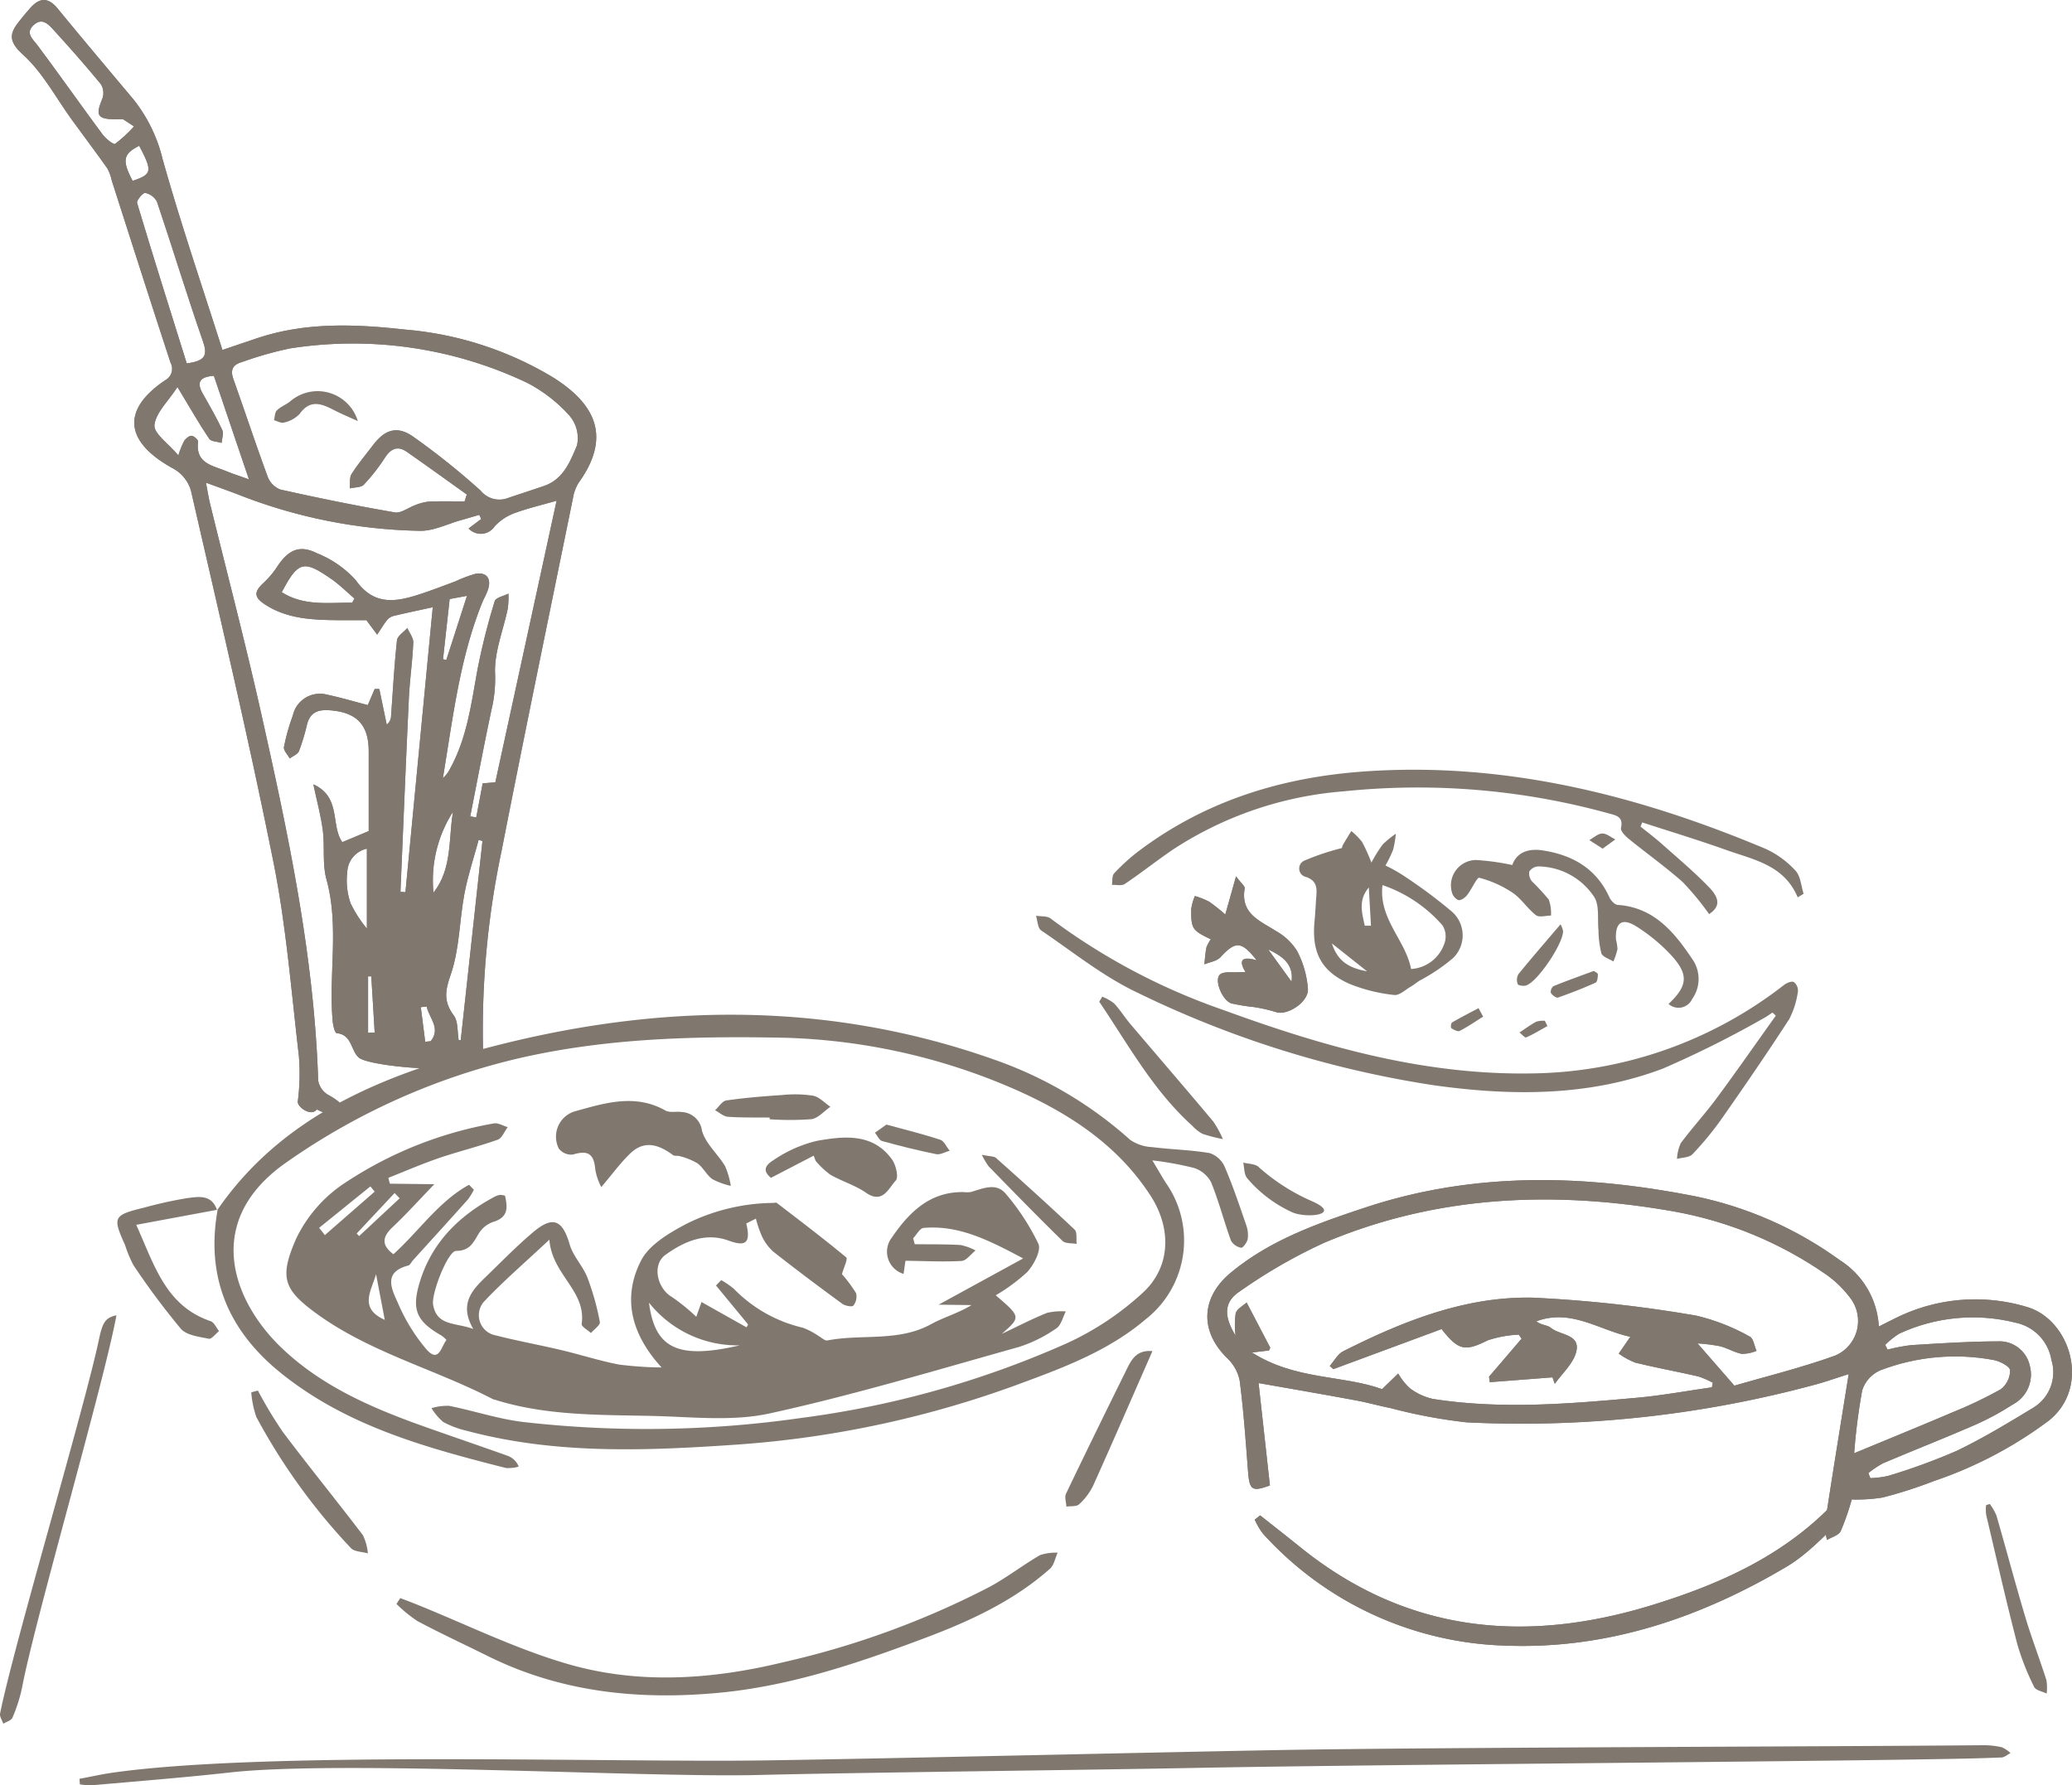 <svg xmlns="http://www.w3.org/2000/svg" xmlns:xlink="http://www.w3.org/1999/xlink" width="205.397" height="177.005" viewBox="0 0 205.397 177.005">
  <defs>
    <clipPath id="clip-path">
      <path id="パス_383" data-name="パス 383" d="M841.46,466.1c-.362.391-1.052.478-1.593.7.064-.562.09-1.131.207-1.681a3.158,3.158,0,0,1,.434-.8c-1.832-.865-1.971-1.051-1.945-3a5.151,5.151,0,0,1,.365-1.294,8.023,8.023,0,0,1,1.412.56,17.28,17.28,0,0,1,1.6,1.275l1.066-3.79c.527.716.893.992.857,1.2-.432,2.5,1.474,3.192,3.073,4.207a5.858,5.858,0,0,1,2.116,1.986,9.671,9.671,0,0,1,1.081,3.775c.073,1.328-2.075,2.68-3.163,2.3a15.1,15.1,0,0,0-2.192-.5,18.6,18.6,0,0,1-2.24-.365c-.863-.274-1.718-2.265-1.146-2.842.368-.371,1.293-.194,1.968-.257.151-.014.3,0,.585,0-.632-1.049-.539-1.644,1.1-1.186C843.516,464.453,842.94,464.495,841.46,466.1Zm4.732-.777,2.317,3.2C848.747,466.763,847.568,465.973,846.192,465.321Z" transform="translate(-838.561 -458.079)" fill="#4a3e32"/>
    </clipPath>
    <clipPath id="clip-path-2">
      <path id="パス_394" data-name="パス 394" d="M846.969,541.313c.378,3.409.749,6.762,1.124,10.151-1.786.646-2.029.474-2.173-1.431-.226-2.983-.439-5.972-.819-8.937a4.188,4.188,0,0,0-1.234-2.239c-2.755-2.692-2.626-6.03.357-8.5,3.921-3.248,8.594-4.88,13.331-6.451,10.789-3.577,21.725-3.269,32.663-1.118a37.221,37.221,0,0,1,14.363,6.336,8.319,8.319,0,0,1,3.874,6.583c.584-.294,1.03-.527,1.482-.745a17.716,17.716,0,0,1,13.26-1.177c4.258,1.3,6.287,7.882,2.134,11.236a40.8,40.8,0,0,1-11.388,6,45.649,45.649,0,0,1-5.12,1.645,16.47,16.47,0,0,1-3.051.192,25.741,25.741,0,0,1-1.094,3.134c-.2.414-.888.594-1.354.881a5.379,5.379,0,0,1-.223-1.545c.736-4.824,1.522-9.64,2.364-14.9-1.43.454-2.3.766-3.189,1.007a111.557,111.557,0,0,1-34.664,3.779,51.45,51.45,0,0,1-7.5-1.4c-1.174-.235-2.331-.565-3.508-.781C853.5,542.449,850.382,541.915,846.969,541.313Zm22.922-.089q-.04-.269-.08-.538l3.229-3.774-.279-.4a11.187,11.187,0,0,0-3.084.566c-2.212,1.1-2.875,1.051-4.566-1.119l-10.733,3.973-.353-.316c.438-.494.782-1.178,1.331-1.455,5.93-2.99,12.116-5.467,18.827-5.316a131.187,131.187,0,0,1,16.173,1.781,20.261,20.261,0,0,1,5.3,2.076c.366.171.457.931.675,1.419a3.954,3.954,0,0,1-1.446.3c-.753-.142-1.444-.583-2.193-.766a17.754,17.754,0,0,0-2.21-.277l3.652,4.191c2.929-.855,6.529-1.737,10-2.983a3.736,3.736,0,0,0,1.47-5.735,10.661,10.661,0,0,0-2.439-2.347,38.264,38.264,0,0,0-14.995-6.2c-11.85-2.1-23.532-1.641-34.746,3.119a52.4,52.4,0,0,0-8.345,4.816c-1.553,1.032-1.583,2.431-.394,4.364a8.224,8.224,0,0,1,.019-2.23c.134-.421.7-.7,1.08-1.046q1.171,2.235,2.338,4.471c.017.033-.044.105-.125.284l-1.684.2c4.319,2.75,9.013,2.222,12.894,3.636l1.6-1.551a6.142,6.142,0,0,0,1.137,1.442,5.96,5.96,0,0,0,2.318,1.08c6.746,1.052,13.5.486,20.236-.122,2.481-.224,4.941-.682,7.41-1.034l.088-.453a8.251,8.251,0,0,0-1.433-.625c-2.074-.476-4.171-.858-6.237-1.364a7.289,7.289,0,0,1-1.656-.9l1.148-1.666c-3.1-.666-5.882-2.824-9.313-1.535.45.377,1.083.352,1.445.653.905.75,2.974.6,2.5,2.406-.305,1.152-1.384,2.1-2.117,3.139l-.231-.643Zm36.117,7.047c3.564-1.48,6.655-2.736,9.722-4.047a41.223,41.223,0,0,0,4.817-2.3,2.379,2.379,0,0,0,.921-1.884c-.026-.382-1-.891-1.614-1.01a20.744,20.744,0,0,0-11.275,1.027,3.254,3.254,0,0,0-1.777,1.988A59.187,59.187,0,0,0,906.008,548.271Zm3.082-10.743.227.469a17.976,17.976,0,0,1,2.349-.447c2.851-.172,5.705-.365,8.559-.372a3.082,3.082,0,0,1,3.195,2.414,3.35,3.35,0,0,1-1.672,3.834,26.51,26.51,0,0,1-3.767,2.036c-3.016,1.314-6.08,2.514-9.108,3.8a9.131,9.131,0,0,0-1.458.976l.2.5a8.936,8.936,0,0,0,1.8-.234,60.865,60.865,0,0,0,6.74-2.464c2.631-1.257,5.138-2.788,7.64-4.3a4.119,4.119,0,0,0,1.768-4.723,4.533,4.533,0,0,0-3.545-3.69,17.321,17.321,0,0,0-11.566,1.1A7.614,7.614,0,0,0,909.09,537.528Z" transform="translate(-841.889 -521.187)" fill="#4a3e32"/>
    </clipPath>
    <clipPath id="clip-path-3">
      <path id="パス_399" data-name="パス 399" d="M613.774,326.709c1.679,6.867,3.479,13.707,5.025,20.6,2.7,12.054,5.285,24.136,5.687,36.557a2.048,2.048,0,0,0,.978,1.418c2.779,1.491,2.073,3.051-1.113,1.453-.567.755-1.943-.246-1.891-.782a21.48,21.48,0,0,0,.109-4.525c-.754-6.424-1.256-12.908-2.524-19.235-2.47-12.322-5.369-24.558-8.174-36.811a3.662,3.662,0,0,0-1.66-2.136c-4.678-2.507-5.5-5.7-.9-8.806a1.284,1.284,0,0,0,.528-1.765c-1.968-5.992-3.88-12-5.811-18.007a4.477,4.477,0,0,0-.437-1.218c-1.141-1.619-2.337-3.2-3.5-4.8-1.6-2.2-2.906-4.718-4.879-6.5-1.528-1.382-1.291-2.16-.3-3.386.341-.423.686-.844,1.048-1.249.92-1.031,1.771-1.058,2.694.068,2.484,3.031,5.015,6.023,7.533,9.027a15.252,15.252,0,0,1,2.882,5.924c1.774,6.32,3.9,12.542,5.923,18.9l3.377-1.142c4.823-1.633,9.775-1.429,14.712-.879a33.823,33.823,0,0,1,14.779,4.8c3.9,2.5,5.814,5.673,2.47,10.352a4,4,0,0,0-.577,1.505c-2.381,11.676-4.8,23.344-7.09,35.037a85.964,85.964,0,0,0-1.845,19.294c.045,1.423-.114,2.214-1.867,1.772-.655-.165-1.458.356-2.209.45-1.772.221-7.422-.329-8.238-1.035-.8-.69-.653-2.27-2.194-2.419-.17-.016-.352-.749-.39-1.161-.427-4.682.675-9.415-.618-14.09-.422-1.525-.156-3.227-.359-4.829-.182-1.443-.576-2.86-.938-4.585,2.8,1.25,1.694,4.1,2.875,5.727l2.611-1.092v-7.924c0-2.652-1.221-3.879-3.911-4.06-1.143-.077-1.9.235-2.2,1.408a20.407,20.407,0,0,1-.8,2.648c-.128.315-.6.49-.918.728-.2-.379-.633-.8-.573-1.131a19.7,19.7,0,0,1,.879-3.13,2.75,2.75,0,0,1,3.4-2.067c1.351.285,2.679.681,4.034,1.033l.684-1.6.46.006.734,3.528a1.1,1.1,0,0,0,.429-.873c.18-2.494.313-4.994.583-7.479.048-.44.67-.817,1.027-1.224.209.481.612.971.592,1.443-.076,1.846-.348,3.683-.436,5.529-.3,6.394-.559,12.791-.834,19.187l.49.033,2.709-28.251c-1.351.3-2.617.558-3.873.86a1.271,1.271,0,0,0-.657.417c-.358.455-.656.958-.978,1.442l-1.073-1.437c-.915,0-1.894.007-2.872,0-2.465-.022-4.923-.127-7.091-1.5-1.244-.79-1.213-1.327-.108-2.311a8.881,8.881,0,0,0,1.327-1.635c1.083-1.574,2.183-2.033,3.877-1.177a10.272,10.272,0,0,1,3.828,2.671c1.75,2.465,3.836,2.176,6.151,1.441,1.242-.394,2.459-.87,3.682-1.322a13.557,13.557,0,0,1,1.973-.751c1.128-.222,1.65.427,1.3,1.527-.148.464-.41.89-.592,1.344-2.243,5.576-2.9,11.5-3.888,17.37a2.853,2.853,0,0,0,.694-.9c1.7-3.067,2.117-6.479,2.732-9.854a64.972,64.972,0,0,1,1.709-6.788c.1-.354.893-.505,1.366-.75a8.928,8.928,0,0,1-.066,1.488c-.448,2.16-1.356,4.332-1.258,6.46a13.24,13.24,0,0,1-.35,3.537c-.755,3.524-1.416,7.069-2.114,10.6l.589.107c.207-1.089.413-2.177.64-3.378l1.255-.106,6.074-27.915c-1.571.454-2.951.773-4.266,1.266a5.076,5.076,0,0,0-1.865,1.267,1.65,1.65,0,0,1-2.593.217l1.25-.939-.191-.409c-.583.169-1.164.343-1.748.505-1.376.382-2.758,1.1-4.13,1.078a51.615,51.615,0,0,1-18.081-3.621c-.946-.367-1.905-.7-3.129-1.15C613.527,325.473,613.625,326.1,613.774,326.709Zm19.5-5.17c-.9-.624-1.574-.341-2.164.563a18.414,18.414,0,0,1-2.1,2.687c-.286.3-.92.259-1.394.374.049-.48-.054-1.057.176-1.422.637-1.006,1.413-1.924,2.135-2.876,1.154-1.524,2.369-1.945,3.944-.851a72.079,72.079,0,0,1,6.725,5.379,2.37,2.37,0,0,0,2.59.761c1.231-.424,2.474-.812,3.7-1.238,1.908-.659,2.6-2.449,3.257-4.028a3.416,3.416,0,0,0-.739-2.928,14.7,14.7,0,0,0-4.213-3.269,40.233,40.233,0,0,0-23.542-3.4,35.562,35.562,0,0,0-4.7,1.336c-.905.258-1.212.746-.875,1.692,1.15,3.227,2.22,6.483,3.406,9.7a2.192,2.192,0,0,0,1.264,1.261c3.761.839,7.539,1.612,11.336,2.265.622.107,1.358-.495,2.053-.735a4.872,4.872,0,0,1,1.346-.341c1.17-.048,2.344-.016,3.516-.016l.219-.685C637.233,324.353,635.266,322.927,633.27,321.539Zm-25.021-2.648c-.087.823,1.37,1.81,2.368,3a8.255,8.255,0,0,1,.588-1.456c.168-.232.5-.506.73-.487s.66.4.637.58c-.284,2.177,1.46,2.368,2.813,2.933.579.242,1.181.429,2.229.806L614.143,314c-1.373.1-1.757.611-1.1,1.771.67,1.183,1.351,2.363,1.928,3.591.162.344-.028.853-.056,1.286-.421-.126-1.041-.119-1.23-.4-1-1.483-1.884-3.038-3.152-5.134C609.6,316.55,608.381,317.662,608.249,318.891Zm4.83-8.24c-1.6-4.611-3.025-9.284-4.583-13.912a1.7,1.7,0,0,0-1.168-.869c-.215-.038-.876.746-.8,1,1.6,5.329,3.276,10.635,4.921,15.9C613.207,312.536,613.559,312.033,613.079,310.65ZM603.1,286.482a1.636,1.636,0,0,0-.165-1.4c-1.481-1.8-3.028-3.557-4.6-5.282-.527-.578-1.178-1.38-2.05-.581s-.106,1.376.4,2.049c2.173,2.914,4.265,5.888,6.429,8.809.308.416,1.08,1.028,1.236.927a12.99,12.99,0,0,0,1.875-1.731l-1.1-.719C602.541,288.648,602.345,288.318,603.1,286.482Zm37.663,73.64-.374-.115c-.479,1.779-1.069,3.537-1.41,5.342-.5,2.666-.485,5.485-1.356,8.008-.563,1.629-.726,2.677.3,4.06.451.606.343,1.626.489,2.458l.2-.011Q639.7,369.993,640.767,360.123Zm-15-25.991c-2.726-1.9-3.27-1.745-4.892,1.325,2.2,1.395,4.621,1.024,6.986,1.036l.216-.416C627.314,335.424,626.593,334.706,625.771,334.132Zm1.592,29.159a6.9,6.9,0,0,0,.348,3.031,12.506,12.506,0,0,0,1.608,2.491v-7.931A2.468,2.468,0,0,0,627.363,363.291Zm10.48-6.048a12.565,12.565,0,0,0-1.923,8C637.786,362.856,637.389,359.953,637.843,357.243Zm1.389-21.427-1.708.318c-.232,2.1-.446,4.037-.66,5.973l.33.058C637.845,340.139,638.495,338.113,639.232,335.816Zm-33.139-41.139c1.937-.659,1.99-.938.655-3.48C605.141,292,605.018,292.646,606.092,294.677Zm29.147,81.858-.577.059.437,3.431.545-.055C636.67,378.684,635.471,377.668,635.239,376.535Zm-5.492-2.992-.312,0v5.594l.654-.025Q629.918,376.33,629.747,373.543Z" transform="translate(-594.115 -276.742)" fill="#4a3e32"/>
    </clipPath>
  </defs>
  <g id="food-ilust" transform="translate(-591.674 -276.742)" opacity="0.7">
    <g id="グループ_15" data-name="グループ 15" transform="translate(591.674 407.142)">
      <path id="パス_375" data-name="パス 375" d="M608.052,641.042c1.074-.2,2.141-.441,3.221-.6,15.175-2.175,49.458-1,64.784-1.227,12.552-.187,38.526-.8,51.079-1.028,14.9-.271,54.675-.335,69.579-.477a8.235,8.235,0,0,1,1.882.194,3.016,3.016,0,0,1,.878.582c-.294.152-.583.424-.883.437-1.9.083-3.792.12-5.689.153-16.431.294-57.729.563-74.16.882-10.024.2-33.476.457-43.5.705-11.1.275-41.224-1.484-52.274-.251-4.529.505-9.074.858-13.614,1.264a7.983,7.983,0,0,1-1.257-.08Z" transform="translate(-600.177 -595.084)" fill="#4a3e32"/>
      <path id="パス_376" data-name="パス 376" d="M603.217,549.061c-1.244,6.779-8.094,30.217-9.361,36.937a15.547,15.547,0,0,1-.947,2.959c-.113.278-.6.406-.908.6-.114-.341-.379-.712-.318-1.017,1.371-6.823,8.394-30.351,9.818-37.163C601.862,549.652,602.195,549.3,603.217,549.061Z" transform="translate(-591.674 -549.061)" fill="#4a3e32"/>
      <path id="パス_377" data-name="パス 377" d="M1002.77,587.963a5.379,5.379,0,0,1,.66,1.141c.968,3.342,1.857,6.708,2.854,10.042.632,2.113,1.43,4.176,2.1,6.278a4.682,4.682,0,0,1,.027,1.337c-.426-.212-1.079-.316-1.238-.653a24.786,24.786,0,0,1-1.683-4.277c-1.1-4.245-2.071-8.524-3.076-12.793a4.251,4.251,0,0,1-.01-.953Z" transform="translate(-805.525 -569.257)" fill="#4a3e32"/>
    </g>
    <g id="グループ_18" data-name="グループ 18" transform="translate(694.368 353.05)">
      <path id="パス_378" data-name="パス 378" d="M879.9,476.1c-1.95,2.729-3.867,5.483-5.861,8.179-1.131,1.53-2.428,2.938-3.563,4.465a4.23,4.23,0,0,0-.369,1.56c.522-.145,1.214-.129,1.533-.466a31.065,31.065,0,0,0,2.9-3.525c2.279-3.254,4.529-6.531,6.688-9.865a8.383,8.383,0,0,0,.865-2.761,1.055,1.055,0,0,0-.415-.922c-.232-.109-.707.094-.973.3a41.454,41.454,0,0,1-25.091,8.764c-10.675.165-20.644-2.692-30.507-6.3a62.9,62.9,0,0,1-17.1-9.063c-.345-.266-.957-.187-1.445-.269.162.5.168,1.22.51,1.452,3.142,2.133,6.157,4.572,9.561,6.178A101.889,101.889,0,0,0,845.983,483c7.674,1.072,15.37,1.138,22.734-1.655a102.665,102.665,0,0,0,9.907-4.949c.332-.169.634-.4.95-.6Z" transform="translate(-806.558 -451.714)" fill="#4a3e32"/>
      <path id="パス_379" data-name="パス 379" d="M881.411,450.408c.993-.664,1.17-1.44.011-2.647-1.465-1.526-3.1-2.89-4.683-4.3-.681-.607-1.414-1.156-2.124-1.732l.164-.413c2.776.9,5.573,1.748,8.322,2.73,2.714.969,5.746,1.482,7.091,4.7l.588-.354c-.252-.777-.3-1.749-.8-2.286a9.178,9.178,0,0,0-2.991-2.181c-12.69-5.324-25.782-8.628-39.694-7.666-8.218.568-15.811,2.905-22.454,7.917a19.51,19.51,0,0,0-2.408,2.187c-.226.239-.157.756-.224,1.146.432-.021.971.117,1.278-.089,1.622-1.092,3.157-2.312,4.774-3.413a36,36,0,0,1,16.982-5.778,71.068,71.068,0,0,1,26.2,2.189c.784.216,1.479.326,1.233,1.461-.063.292.432.792.774,1.071,1.772,1.442,3.643,2.77,5.347,4.286A26.939,26.939,0,0,1,881.411,450.408Z" transform="translate(-814.681 -436.087)" fill="#4a3e32"/>
      <path id="パス_380" data-name="パス 380" d="M869.09,450.067A9.665,9.665,0,0,1,870.4,449a10.638,10.638,0,0,1-.268,1.578,12.42,12.42,0,0,1-.759,1.569,15.45,15.45,0,0,1,1.576.867,50,50,0,0,1,4.96,3.664,3.13,3.13,0,0,1,.14,4.667,18.186,18.186,0,0,1-3.3,2.216c-.287.188-.551.413-.848.583-.549.314-1.156.908-1.664.839a16.483,16.483,0,0,1-4.388-1.083c-2.869-1.263-3.81-3.144-3.505-6.276.079-.81.11-1.626.174-2.438.067-.849.032-1.531-1.009-1.9a.856.856,0,0,1-.151-1.634,24.575,24.575,0,0,1,3.7-1.236.976.976,0,0,1,.1-.319c.264-.463.549-.913.826-1.368a6.739,6.739,0,0,1,1.064,1.074,17.1,17.1,0,0,1,.93,2.054A14.574,14.574,0,0,1,869.09,450.067Zm6.111,9.849a2.1,2.1,0,0,0-.154-1.807,13.735,13.735,0,0,0-5.972-4.019c-.387,3.373,2.289,5.443,2.837,8.319A3.737,3.737,0,0,0,875.2,459.917Zm-7.479-5.591c-1.07,1.25-.678,2.522-.4,3.791l.614,0Q867.827,456.22,867.721,454.325Zm-.178,8.309-3.482-2.764C864.589,461.495,865.564,462.282,867.543,462.634Z" transform="translate(-834.725 -442.646)" fill="#4a3e32"/>
      <g id="グループ_17" data-name="グループ 17" transform="translate(15.389 10.575)">
        <path id="パス_381" data-name="パス 381" d="M841.46,466.1c-.362.391-1.052.478-1.593.7.064-.562.09-1.131.207-1.681a3.158,3.158,0,0,1,.434-.8c-1.832-.865-1.971-1.051-1.945-3a5.151,5.151,0,0,1,.365-1.294,8.023,8.023,0,0,1,1.412.56,17.28,17.28,0,0,1,1.6,1.275l1.066-3.79c.527.716.893.992.857,1.2-.432,2.5,1.474,3.192,3.073,4.207a5.858,5.858,0,0,1,2.116,1.986,9.671,9.671,0,0,1,1.081,3.775c.073,1.328-2.075,2.68-3.163,2.3a15.1,15.1,0,0,0-2.192-.5,18.6,18.6,0,0,1-2.24-.365c-.863-.274-1.718-2.265-1.146-2.842.368-.371,1.293-.194,1.968-.257.151-.014.3,0,.585,0-.632-1.049-.539-1.644,1.1-1.186C843.516,464.453,842.94,464.495,841.46,466.1Zm4.732-.777,2.317,3.2C848.747,466.763,847.568,465.973,846.192,465.321Z" transform="translate(-838.561 -458.079)" fill="#4a3e32"/>
        <g id="グループ_16" data-name="グループ 16" clip-path="url(#clip-path)">
          <path id="パス_382" data-name="パス 382" d="M874.04,468.652c-1.131,1.53-2.428,2.938-3.563,4.465a4.23,4.23,0,0,0-.369,1.56c.522-.145,1.214-.129,1.533-.466a31.065,31.065,0,0,0,2.9-3.525c2.279-3.254,4.529-6.531,6.688-9.865a8.384,8.384,0,0,0,.865-2.761,1.055,1.055,0,0,0-.415-.922c-.232-.109-.707.094-.973.3a41.454,41.454,0,0,1-25.091,8.764c-10.675.165-20.644-2.692-30.507-6.3A62.894,62.894,0,0,1,808,450.83c-.345-.266-.957-.187-1.445-.269.162.5.168,1.22.51,1.452,3.142,2.133,6.157,4.572,9.561,6.177a101.889,101.889,0,0,0,29.354,9.183c7.674,1.072,15.37,1.138,22.734-1.655a102.658,102.658,0,0,0,9.907-4.949c.332-.169.634-.4.95-.6l.327.3C877.951,463.2,876.034,465.955,874.04,468.652Zm-.74-20.891c-1.465-1.526-3.1-2.89-4.683-4.3-.681-.607-1.414-1.156-2.124-1.732l.164-.413c2.776.9,5.574,1.748,8.322,2.73,2.713.969,5.746,1.482,7.091,4.7l.588-.354c-.252-.777-.3-1.749-.8-2.286a9.178,9.178,0,0,0-2.991-2.181c-12.69-5.324-25.782-8.628-39.694-7.666-8.218.568-15.811,2.905-22.454,7.917a19.506,19.506,0,0,0-2.408,2.187c-.226.239-.157.756-.224,1.146.432-.021.971.117,1.278-.089,1.622-1.092,3.157-2.312,4.774-3.413a36,36,0,0,1,16.982-5.778,71.068,71.068,0,0,1,26.2,2.189c.784.216,1.479.326,1.233,1.461-.063.292.432.792.774,1.071,1.772,1.442,3.642,2.77,5.347,4.286a26.92,26.92,0,0,1,2.623,3.176C874.281,449.745,874.459,448.968,873.3,447.761Zm-34.429-4.525a6.736,6.736,0,0,0-1.064-1.074c-.277.455-.562.9-.827,1.368a.978.978,0,0,0-.1.319,24.57,24.57,0,0,0-3.7,1.236.856.856,0,0,0,.151,1.634c1.042.373,1.076,1.055,1.009,1.9-.064.812-.1,1.628-.175,2.438-.3,3.132.637,5.013,3.505,6.276a16.48,16.48,0,0,0,4.388,1.083c.508.069,1.115-.525,1.664-.839.3-.17.561-.4.848-.583a18.189,18.189,0,0,0,3.3-2.216,3.13,3.13,0,0,0-.14-4.667,50,50,0,0,0-4.96-3.664,15.454,15.454,0,0,0-1.576-.867,12.451,12.451,0,0,0,.759-1.569,10.614,10.614,0,0,0,.268-1.578,9.67,9.67,0,0,0-1.307,1.07,14.584,14.584,0,0,0-1.12,1.782A17.089,17.089,0,0,0,838.871,443.236Zm-11.538,12.932c-.281,0-.434-.012-.585,0-.676.063-1.6-.114-1.968.257-.572.578.283,2.568,1.146,2.842a18.593,18.593,0,0,0,2.24.365,15.106,15.106,0,0,1,2.192.5c1.088.376,3.236-.976,3.162-2.3a9.668,9.668,0,0,0-1.081-3.775,5.859,5.859,0,0,0-2.116-1.986c-1.6-1.015-3.5-1.711-3.073-4.207.036-.206-.33-.482-.858-1.2l-1.066,3.79a17.289,17.289,0,0,0-1.6-1.275,8.027,8.027,0,0,0-1.412-.56,5.143,5.143,0,0,0-.365,1.293c-.027,1.945.113,2.132,1.945,3a3.164,3.164,0,0,0-.434.8c-.117.55-.143,1.119-.207,1.681.54-.227,1.231-.314,1.593-.7,1.48-1.6,2.057-1.645,3.589.3C826.795,454.523,826.7,455.118,827.334,456.167Zm22.822-11.123a2.513,2.513,0,0,0-2.365,3.2,1.158,1.158,0,0,0,.645.777c.247.052.66-.241.861-.493.456-.57.977-1.782,1.207-1.721a10.873,10.873,0,0,1,3.3,1.481c.874.593,1.475,1.578,2.32,2.23.317.245.983.038,1.49.037a3.988,3.988,0,0,0-.222-1.588,21.977,21.977,0,0,0-1.652-1.792,1.219,1.219,0,0,1-.275-.993,1.119,1.119,0,0,1,.892-.5,6.716,6.716,0,0,1,5.521,3c.567.841.323,2.229.445,3.369a9.724,9.724,0,0,0,.285,2.243c.133.366.777.548,1.189.813a7.052,7.052,0,0,0,.408-1.233,5.269,5.269,0,0,0-.15-.954c-.089-1.685.607-2.181,2.036-1.28a17.366,17.366,0,0,1,3.27,2.666c1.938,2.031,1.862,3.166-.094,5.01a1.487,1.487,0,0,0,2.343-.491,3.425,3.425,0,0,0-.019-4c-1.785-2.661-3.788-5.083-7.367-5.329-.3-.021-.68-.439-.826-.763-1.295-2.86-3.676-4.191-6.613-4.641-1.3-.2-2.538.1-3.013,1.448A23.781,23.781,0,0,0,850.156,445.044ZM822.062,471.4a3.749,3.749,0,0,0,1.022.8,16.151,16.151,0,0,0,2.005.516,9.995,9.995,0,0,0-.962-1.754c-2.71-3.234-5.468-6.427-8.2-9.646-.561-.662-1.021-1.413-1.612-2.044a4.6,4.6,0,0,0-1.183-.678l-.3.5C815.7,463.343,818.171,467.893,822.062,471.4Zm32.321-15.033a1.161,1.161,0,0,0-.066.983c.055.14.59.218.842.132,1.151-.395,3.66-4.13,3.654-5.391a2.366,2.366,0,0,0-.251-.667C857.081,453.155,855.7,454.737,854.382,456.363Zm3.482,1.186a.727.727,0,0,0-.262.665c.135.227.532.526.706.465,1.264-.436,2.511-.928,3.732-1.475.173-.077.228-.545.225-.83,0-.124-.289-.244-.4-.334C860.463,456.558,859.151,457.023,857.864,457.549Zm-10.075,3.609a.627.627,0,0,0-.06.557c.247.155.641.369.83.272.805-.415,1.557-.933,2.329-1.414l-.458-.845C849.546,460.2,848.654,460.654,847.789,461.158Zm8.357-.085c-.576.311-1.105.709-1.653,1.072.225.173.535.541.659.486.727-.32,1.411-.74,2.109-1.125l-.255-.521A2.32,2.32,0,0,0,856.146,461.073ZM863.991,443c-.433-.213-.871-.6-1.3-.59s-.853.421-1.279.656l1.315.846Z" transform="translate(-821.947 -446.662)" fill="#4a3e32"/>
        </g>
      </g>
      <path id="パス_384" data-name="パス 384" d="M898.21,454.124a23.782,23.782,0,0,0-3.621-.5,2.513,2.513,0,0,0-2.365,3.2,1.158,1.158,0,0,0,.645.777c.247.052.66-.241.861-.493.456-.57.977-1.782,1.207-1.721a10.875,10.875,0,0,1,3.3,1.481c.874.593,1.475,1.578,2.32,2.23.317.245.983.038,1.49.038a3.985,3.985,0,0,0-.222-1.588,22.009,22.009,0,0,0-1.652-1.792,1.218,1.218,0,0,1-.275-.993,1.119,1.119,0,0,1,.892-.5,6.716,6.716,0,0,1,5.521,3c.567.841.323,2.229.445,3.369a9.73,9.73,0,0,0,.285,2.243c.133.366.777.548,1.189.813a7.053,7.053,0,0,0,.408-1.233,5.291,5.291,0,0,0-.15-.954c-.089-1.685.607-2.181,2.036-1.281a17.362,17.362,0,0,1,3.27,2.666c1.938,2.031,1.862,3.166-.094,5.01a1.487,1.487,0,0,0,2.343-.491,3.426,3.426,0,0,0-.019-4c-1.785-2.661-3.788-5.083-7.367-5.329-.3-.021-.68-.439-.826-.763-1.295-2.86-3.676-4.191-6.613-4.641C899.926,452.477,898.685,452.774,898.21,454.124Z" transform="translate(-850.991 -444.67)" fill="#4a3e32"/>
      <path id="パス_385" data-name="パス 385" d="M856.084,520.914a19.722,19.722,0,0,1-5.285-3.394c-.351-.314-1-.293-1.516-.428.12.52.082,1.171.386,1.54A12.728,12.728,0,0,0,854.1,522C855.5,522.668,859.2,522.281,856.084,520.914Z" transform="translate(-828.739 -478.14)" fill="#4a3e32"/>
      <path id="パス_386" data-name="パス 386" d="M819.607,483.384c2.872,4.252,5.338,8.8,9.229,12.305a3.752,3.752,0,0,0,1.022.8,16.147,16.147,0,0,0,2.005.516,10,10,0,0,0-.962-1.754c-2.71-3.234-5.468-6.427-8.2-9.645-.561-.662-1.021-1.413-1.612-2.044a4.6,4.6,0,0,0-1.183-.678Z" transform="translate(-813.332 -460.379)" fill="#4a3e32"/>
      <path id="パス_387" data-name="パス 387" d="M910.039,467.972c-1.48,1.736-2.856,3.318-4.178,4.944a1.161,1.161,0,0,0-.066.983c.055.14.59.218.841.132,1.151-.395,3.66-4.13,3.655-5.391A2.373,2.373,0,0,0,910.039,467.972Z" transform="translate(-858.037 -452.64)" fill="#4a3e32"/>
      <path id="パス_388" data-name="パス 388" d="M916.947,477.582c-1.4.518-2.708.983-4,1.509a.727.727,0,0,0-.262.664c.135.227.532.526.706.466,1.264-.436,2.511-.928,3.732-1.475.173-.077.227-.545.225-.83C917.35,477.792,917.062,477.671,916.947,477.582Z" transform="translate(-861.646 -457.629)" fill="#4a3e32"/>
      <path id="パス_389" data-name="パス 389" d="M894.836,485.252c-.884.47-1.776.926-2.641,1.43a.628.628,0,0,0-.06.557c.247.155.641.369.83.272.805-.414,1.557-.933,2.329-1.414Z" transform="translate(-850.963 -461.611)" fill="#4a3e32"/>
      <path id="パス_390" data-name="パス 390" d="M908.759,487.867a2.32,2.32,0,0,0-.86.088c-.576.311-1.105.709-1.653,1.072.224.173.535.541.659.486.727-.32,1.411-.74,2.109-1.125Z" transform="translate(-858.311 -462.968)" fill="#4a3e32"/>
      <path id="パス_391" data-name="パス 391" d="M921.953,450.747l1.262-.912c-.433-.213-.871-.6-1.3-.59s-.853.421-1.279.656Z" transform="translate(-865.782 -442.918)" fill="#4a3e32"/>
    </g>
    <g id="グループ_24" data-name="グループ 24" transform="translate(711.357 393.738)">
      <g id="グループ_21" data-name="グループ 21">
        <g id="グループ_20" data-name="グループ 20">
          <path id="パス_392" data-name="パス 392" d="M846.969,541.313c.378,3.409.749,6.762,1.124,10.151-1.786.646-2.029.474-2.173-1.431-.226-2.983-.439-5.972-.819-8.937a4.188,4.188,0,0,0-1.234-2.239c-2.755-2.692-2.626-6.03.357-8.5,3.921-3.248,8.594-4.88,13.331-6.451,10.789-3.577,21.725-3.269,32.663-1.118a37.221,37.221,0,0,1,14.363,6.336,8.319,8.319,0,0,1,3.874,6.583c.584-.294,1.03-.527,1.482-.745a17.716,17.716,0,0,1,13.26-1.177c4.258,1.3,6.287,7.882,2.134,11.236a40.8,40.8,0,0,1-11.388,6,45.649,45.649,0,0,1-5.12,1.645,16.47,16.47,0,0,1-3.051.192,25.741,25.741,0,0,1-1.094,3.134c-.2.414-.888.594-1.354.881a5.379,5.379,0,0,1-.223-1.545c.736-4.824,1.522-9.64,2.364-14.9-1.43.454-2.3.766-3.189,1.007a111.557,111.557,0,0,1-34.664,3.779,51.45,51.45,0,0,1-7.5-1.4c-1.174-.235-2.331-.565-3.508-.781C853.5,542.449,850.382,541.915,846.969,541.313Zm22.922-.089q-.04-.269-.08-.538l3.229-3.774-.279-.4a11.187,11.187,0,0,0-3.084.566c-2.212,1.1-2.875,1.051-4.566-1.119l-10.733,3.973-.353-.316c.438-.494.782-1.178,1.331-1.455,5.93-2.99,12.116-5.467,18.827-5.316a131.187,131.187,0,0,1,16.173,1.781,20.261,20.261,0,0,1,5.3,2.076c.366.171.457.931.675,1.419a3.954,3.954,0,0,1-1.446.3c-.753-.142-1.444-.583-2.193-.766a17.754,17.754,0,0,0-2.21-.277l3.652,4.191c2.929-.855,6.529-1.737,10-2.983a3.736,3.736,0,0,0,1.47-5.735,10.661,10.661,0,0,0-2.439-2.347,38.264,38.264,0,0,0-14.995-6.2c-11.85-2.1-23.532-1.641-34.746,3.119a52.4,52.4,0,0,0-8.345,4.816c-1.553,1.032-1.583,2.431-.394,4.364a8.224,8.224,0,0,1,.019-2.23c.134-.421.7-.7,1.08-1.046q1.171,2.235,2.338,4.471c.017.033-.044.105-.125.284l-1.684.2c4.319,2.75,9.013,2.222,12.894,3.636l1.6-1.551a6.142,6.142,0,0,0,1.137,1.442,5.96,5.96,0,0,0,2.318,1.08c6.746,1.052,13.5.486,20.236-.122,2.481-.224,4.941-.682,7.41-1.034l.088-.453a8.251,8.251,0,0,0-1.433-.625c-2.074-.476-4.171-.858-6.237-1.364a7.289,7.289,0,0,1-1.656-.9l1.148-1.666c-3.1-.666-5.882-2.824-9.313-1.535.45.377,1.083.352,1.445.653.905.75,2.974.6,2.5,2.406-.305,1.152-1.384,2.1-2.117,3.139l-.231-.643Zm36.117,7.047c3.564-1.48,6.655-2.736,9.722-4.047a41.223,41.223,0,0,0,4.817-2.3,2.379,2.379,0,0,0,.921-1.884c-.026-.382-1-.891-1.614-1.01a20.744,20.744,0,0,0-11.275,1.027,3.254,3.254,0,0,0-1.777,1.988A59.187,59.187,0,0,0,906.008,548.271Zm3.082-10.743.227.469a17.976,17.976,0,0,1,2.349-.447c2.851-.172,5.705-.365,8.559-.372a3.082,3.082,0,0,1,3.195,2.414,3.35,3.35,0,0,1-1.672,3.834,26.51,26.51,0,0,1-3.767,2.036c-3.016,1.314-6.08,2.514-9.108,3.8a9.131,9.131,0,0,0-1.458.976l.2.5a8.936,8.936,0,0,0,1.8-.234,60.865,60.865,0,0,0,6.74-2.464c2.631-1.257,5.138-2.788,7.64-4.3a4.119,4.119,0,0,0,1.768-4.723,4.533,4.533,0,0,0-3.545-3.69,17.321,17.321,0,0,0-11.566,1.1A7.614,7.614,0,0,0,909.09,537.528Z" transform="translate(-841.889 -521.187)" fill="#4a3e32"/>
          <g id="グループ_19" data-name="グループ 19" clip-path="url(#clip-path-2)">
            <path id="パス_393" data-name="パス 393" d="M846.969,541.313c3.414.6,6.527,1.136,9.634,1.708,1.178.216,2.334.546,3.508.781a51.45,51.45,0,0,0,7.5,1.4,111.557,111.557,0,0,0,34.664-3.779c.889-.241,1.759-.553,3.189-1.007-.843,5.264-1.628,10.08-2.364,14.9a5.379,5.379,0,0,0,.223,1.545c.466-.287,1.157-.466,1.354-.881a25.741,25.741,0,0,0,1.094-3.134,16.47,16.47,0,0,0,3.051-.192,45.649,45.649,0,0,0,5.12-1.645,40.8,40.8,0,0,0,11.388-6c4.154-3.353,2.124-9.938-2.134-11.236a17.716,17.716,0,0,0-13.26,1.177c-.452.218-.9.451-1.482.745a8.319,8.319,0,0,0-3.874-6.583,37.221,37.221,0,0,0-14.363-6.336c-10.938-2.151-21.875-2.459-32.663,1.118-4.737,1.571-9.409,3.2-13.331,6.451-2.984,2.471-3.112,5.809-.357,8.5A4.188,4.188,0,0,1,845.1,541.1c.38,2.965.593,5.954.819,8.937.144,1.905.387,2.077,2.173,1.431C847.717,548.075,847.346,544.723,846.969,541.313Zm5.406,13.317-.536.423a7.086,7.086,0,0,0,.8,1.375,33.716,33.716,0,0,0,24.123,11.118c10.025.373,19.239-2.76,27.777-7.814,2.17-1.285,3.939-3.266,5.815-5.01.332-.309.288-1.024.417-1.551-.567.123-1.334.052-1.67.4-4.949,5.117-11.211,7.9-17.836,9.941-12.541,3.871-24.33,2.8-34.879-5.7C855.058,556.741,853.713,555.69,852.375,554.63Z" transform="translate(-841.889 -521.187)" fill="#4a3e32"/>
          </g>
        </g>
      </g>
      <g id="グループ_23" data-name="グループ 23" transform="translate(4.702 31.783)">
        <g id="グループ_22" data-name="グループ 22">
          <path id="パス_395" data-name="パス 395" d="M852.2,588.744l-.536.423a7.063,7.063,0,0,0,.8,1.374,33.714,33.714,0,0,0,24.123,11.118c10.025.373,19.24-2.76,27.778-7.814,2.17-1.284,3.938-3.266,5.814-5.01.332-.309.288-1.024.417-1.551-.566.123-1.334.052-1.67.4-4.949,5.117-11.211,7.9-17.836,9.942-12.541,3.87-24.329,2.8-34.879-5.7C854.886,590.856,853.541,589.8,852.2,588.744Z" transform="translate(-851.667 -587.285)" fill="#4a3e32"/>
        </g>
        <path id="パス_396" data-name="パス 396" d="M852.2,588.744c1.338,1.06,2.683,2.112,4.013,3.182,10.549,8.5,22.338,9.568,34.879,5.7,6.625-2.045,12.886-4.824,17.836-9.942.336-.347,1.1-.275,1.67-.4-.129.527-.085,1.243-.417,1.551-1.876,1.744-3.645,3.725-5.814,5.01-8.538,5.054-17.752,8.187-27.778,7.814a33.714,33.714,0,0,1-24.123-11.118,7.063,7.063,0,0,1-.8-1.374Z" transform="translate(-851.667 -587.285)" fill="#4a3e32"/>
      </g>
    </g>
    <g id="グループ_27" data-name="グループ 27" transform="translate(592.848 276.742)">
      <g id="グループ_26" data-name="グループ 26" transform="translate(0)">
        <path id="パス_397" data-name="パス 397" d="M613.774,326.709c1.679,6.867,3.479,13.707,5.025,20.6,2.7,12.054,5.285,24.136,5.687,36.557a2.048,2.048,0,0,0,.978,1.418c2.779,1.491,2.073,3.051-1.113,1.453-.567.755-1.943-.246-1.891-.782a21.48,21.48,0,0,0,.109-4.525c-.754-6.424-1.256-12.908-2.524-19.235-2.47-12.322-5.369-24.558-8.174-36.811a3.662,3.662,0,0,0-1.66-2.136c-4.678-2.507-5.5-5.7-.9-8.806a1.284,1.284,0,0,0,.528-1.765c-1.968-5.992-3.88-12-5.811-18.007a4.477,4.477,0,0,0-.437-1.218c-1.141-1.619-2.337-3.2-3.5-4.8-1.6-2.2-2.906-4.718-4.879-6.5-1.528-1.382-1.291-2.16-.3-3.386.341-.423.686-.844,1.048-1.249.92-1.031,1.771-1.058,2.694.068,2.484,3.031,5.015,6.023,7.533,9.027a15.252,15.252,0,0,1,2.882,5.924c1.774,6.32,3.9,12.542,5.923,18.9l3.377-1.142c4.823-1.633,9.775-1.429,14.712-.879a33.823,33.823,0,0,1,14.779,4.8c3.9,2.5,5.814,5.673,2.47,10.352a4,4,0,0,0-.577,1.505c-2.381,11.676-4.8,23.344-7.09,35.037a85.964,85.964,0,0,0-1.845,19.294c.045,1.423-.114,2.214-1.867,1.772-.655-.165-1.458.356-2.209.45-1.772.221-7.422-.329-8.238-1.035-.8-.69-.653-2.27-2.194-2.419-.17-.016-.352-.749-.39-1.161-.427-4.682.675-9.415-.618-14.09-.422-1.525-.156-3.227-.359-4.829-.182-1.443-.576-2.86-.938-4.585,2.8,1.25,1.694,4.1,2.875,5.727l2.611-1.092v-7.924c0-2.652-1.221-3.879-3.911-4.06-1.143-.077-1.9.235-2.2,1.408a20.407,20.407,0,0,1-.8,2.648c-.128.315-.6.49-.918.728-.2-.379-.633-.8-.573-1.131a19.7,19.7,0,0,1,.879-3.13,2.75,2.75,0,0,1,3.4-2.067c1.351.285,2.679.681,4.034,1.033l.684-1.6.46.006.734,3.528a1.1,1.1,0,0,0,.429-.873c.18-2.494.313-4.994.583-7.479.048-.44.67-.817,1.027-1.224.209.481.612.971.592,1.443-.076,1.846-.348,3.683-.436,5.529-.3,6.394-.559,12.791-.834,19.187l.49.033,2.709-28.251c-1.351.3-2.617.558-3.873.86a1.271,1.271,0,0,0-.657.417c-.358.455-.656.958-.978,1.442l-1.073-1.437c-.915,0-1.894.007-2.872,0-2.465-.022-4.923-.127-7.091-1.5-1.244-.79-1.213-1.327-.108-2.311a8.881,8.881,0,0,0,1.327-1.635c1.083-1.574,2.183-2.033,3.877-1.177a10.272,10.272,0,0,1,3.828,2.671c1.75,2.465,3.836,2.176,6.151,1.441,1.242-.394,2.459-.87,3.682-1.322a13.557,13.557,0,0,1,1.973-.751c1.128-.222,1.65.427,1.3,1.527-.148.464-.41.89-.592,1.344-2.243,5.576-2.9,11.5-3.888,17.37a2.853,2.853,0,0,0,.694-.9c1.7-3.067,2.117-6.479,2.732-9.854a64.972,64.972,0,0,1,1.709-6.788c.1-.354.893-.505,1.366-.75a8.928,8.928,0,0,1-.066,1.488c-.448,2.16-1.356,4.332-1.258,6.46a13.24,13.24,0,0,1-.35,3.537c-.755,3.524-1.416,7.069-2.114,10.6l.589.107c.207-1.089.413-2.177.64-3.378l1.255-.106,6.074-27.915c-1.571.454-2.951.773-4.266,1.266a5.076,5.076,0,0,0-1.865,1.267,1.65,1.65,0,0,1-2.593.217l1.25-.939-.191-.409c-.583.169-1.164.343-1.748.505-1.376.382-2.758,1.1-4.13,1.078a51.615,51.615,0,0,1-18.081-3.621c-.946-.367-1.905-.7-3.129-1.15C613.527,325.473,613.625,326.1,613.774,326.709Zm19.5-5.17c-.9-.624-1.574-.341-2.164.563a18.414,18.414,0,0,1-2.1,2.687c-.286.3-.92.259-1.394.374.049-.48-.054-1.057.176-1.422.637-1.006,1.413-1.924,2.135-2.876,1.154-1.524,2.369-1.945,3.944-.851a72.079,72.079,0,0,1,6.725,5.379,2.37,2.37,0,0,0,2.59.761c1.231-.424,2.474-.812,3.7-1.238,1.908-.659,2.6-2.449,3.257-4.028a3.416,3.416,0,0,0-.739-2.928,14.7,14.7,0,0,0-4.213-3.269,40.233,40.233,0,0,0-23.542-3.4,35.562,35.562,0,0,0-4.7,1.336c-.905.258-1.212.746-.875,1.692,1.15,3.227,2.22,6.483,3.406,9.7a2.192,2.192,0,0,0,1.264,1.261c3.761.839,7.539,1.612,11.336,2.265.622.107,1.358-.495,2.053-.735a4.872,4.872,0,0,1,1.346-.341c1.17-.048,2.344-.016,3.516-.016l.219-.685C637.233,324.353,635.266,322.927,633.27,321.539Zm-25.021-2.648c-.087.823,1.37,1.81,2.368,3a8.255,8.255,0,0,1,.588-1.456c.168-.232.5-.506.73-.487s.66.4.637.58c-.284,2.177,1.46,2.368,2.813,2.933.579.242,1.181.429,2.229.806L614.143,314c-1.373.1-1.757.611-1.1,1.771.67,1.183,1.351,2.363,1.928,3.591.162.344-.028.853-.056,1.286-.421-.126-1.041-.119-1.23-.4-1-1.483-1.884-3.038-3.152-5.134C609.6,316.55,608.381,317.662,608.249,318.891Zm4.83-8.24c-1.6-4.611-3.025-9.284-4.583-13.912a1.7,1.7,0,0,0-1.168-.869c-.215-.038-.876.746-.8,1,1.6,5.329,3.276,10.635,4.921,15.9C613.207,312.536,613.559,312.033,613.079,310.65ZM603.1,286.482a1.636,1.636,0,0,0-.165-1.4c-1.481-1.8-3.028-3.557-4.6-5.282-.527-.578-1.178-1.38-2.05-.581s-.106,1.376.4,2.049c2.173,2.914,4.265,5.888,6.429,8.809.308.416,1.08,1.028,1.236.927a12.99,12.99,0,0,0,1.875-1.731l-1.1-.719C602.541,288.648,602.345,288.318,603.1,286.482Zm37.663,73.64-.374-.115c-.479,1.779-1.069,3.537-1.41,5.342-.5,2.666-.485,5.485-1.356,8.008-.563,1.629-.726,2.677.3,4.06.451.606.343,1.626.489,2.458l.2-.011Q639.7,369.993,640.767,360.123Zm-15-25.991c-2.726-1.9-3.27-1.745-4.892,1.325,2.2,1.395,4.621,1.024,6.986,1.036l.216-.416C627.314,335.424,626.593,334.706,625.771,334.132Zm1.592,29.159a6.9,6.9,0,0,0,.348,3.031,12.506,12.506,0,0,0,1.608,2.491v-7.931A2.468,2.468,0,0,0,627.363,363.291Zm10.48-6.048a12.565,12.565,0,0,0-1.923,8C637.786,362.856,637.389,359.953,637.843,357.243Zm1.389-21.427-1.708.318c-.232,2.1-.446,4.037-.66,5.973l.33.058C637.845,340.139,638.495,338.113,639.232,335.816Zm-33.139-41.139c1.937-.659,1.99-.938.655-3.48C605.141,292,605.018,292.646,606.092,294.677Zm29.147,81.858-.577.059.437,3.431.545-.055C636.67,378.684,635.471,377.668,635.239,376.535Zm-5.492-2.992-.312,0v5.594l.654-.025Q629.918,376.33,629.747,373.543Z" transform="translate(-594.115 -276.742)" fill="#4a3e32"/>
        <g id="グループ_25" data-name="グループ 25" clip-path="url(#clip-path-3)">
          <path id="パス_398" data-name="パス 398" d="M616.484,325.749a51.615,51.615,0,0,0,18.081,3.621c1.372.018,2.754-.7,4.13-1.078.584-.162,1.166-.337,1.748-.505l.191.409-1.25.939a1.65,1.65,0,0,0,2.593-.217,5.076,5.076,0,0,1,1.865-1.267c1.315-.493,2.695-.812,4.266-1.266L642.036,354.3l-1.255.106c-.227,1.2-.434,2.289-.64,3.378l-.589-.107c.7-3.536,1.359-7.081,2.114-10.6a13.24,13.24,0,0,0,.35-3.537c-.1-2.129.81-4.3,1.258-6.46a8.928,8.928,0,0,0,.066-1.488c-.473.245-1.261.4-1.366.75a64.972,64.972,0,0,0-1.709,6.788c-.615,3.375-1.032,6.787-2.732,9.854a2.853,2.853,0,0,1-.694.9c.985-5.869,1.645-11.794,3.888-17.37.183-.454.444-.881.592-1.344.351-1.1-.171-1.748-1.3-1.527a13.557,13.557,0,0,0-1.973.751c-1.223.452-2.44.928-3.682,1.322-2.315.736-4.4,1.024-6.151-1.441a10.272,10.272,0,0,0-3.828-2.671c-1.695-.855-2.794-.4-3.877,1.177a8.881,8.881,0,0,1-1.327,1.635c-1.105.984-1.137,1.521.108,2.311,2.168,1.377,4.626,1.482,7.091,1.5.979.008,1.957,0,2.872,0l1.073,1.437c.322-.484.619-.987.978-1.442a1.271,1.271,0,0,1,.657-.417c1.257-.3,2.523-.564,3.873-.86l-2.709,28.251-.49-.033c.275-6.4.531-12.793.834-19.187.087-1.846.36-3.683.436-5.529.02-.472-.383-.962-.592-1.443-.357.406-.98.784-1.027,1.224-.27,2.485-.4,4.985-.583,7.479a1.1,1.1,0,0,1-.429.873l-.734-3.528-.46-.006-.684,1.6c-1.355-.352-2.683-.748-4.034-1.033a2.75,2.75,0,0,0-3.4,2.067,19.7,19.7,0,0,0-.879,3.13c-.06.332.368.752.573,1.131.316-.239.79-.413.918-.728a20.407,20.407,0,0,0,.8-2.648c.3-1.173,1.06-1.485,2.2-1.408,2.69.181,3.91,1.408,3.911,4.06v7.924l-2.611,1.092c-1.181-1.627-.078-4.477-2.875-5.727.363,1.726.756,3.142.938,4.585.2,1.6-.063,3.3.359,4.829,1.293,4.675.191,9.408.618,14.09.038.413.22,1.145.39,1.161,1.541.149,1.4,1.728,2.194,2.419.816.706,6.466,1.256,8.238,1.035.751-.093,1.554-.615,2.209-.45,1.752.442,1.912-.349,1.867-1.772a85.964,85.964,0,0,1,1.845-19.294c2.295-11.692,4.709-23.361,7.09-35.037a4,4,0,0,1,.577-1.505c3.344-4.68,1.434-7.855-2.47-10.352a33.823,33.823,0,0,0-14.779-4.8c-4.937-.55-9.889-.754-14.712.879l-3.377,1.142c-2.021-6.363-4.149-12.584-5.923-18.9a15.252,15.252,0,0,0-2.882-5.924c-2.517-3-5.048-6-7.533-9.027-.924-1.127-1.774-1.1-2.694-.068-.362.405-.706.827-1.048,1.249-.992,1.226-1.229,2,.3,3.386,1.972,1.785,3.278,4.3,4.879,6.5,1.166,1.6,2.362,3.182,3.5,4.8a4.477,4.477,0,0,1,.437,1.218c1.931,6,3.843,12.015,5.811,18.007a1.284,1.284,0,0,1-.528,1.765c-4.6,3.108-3.777,6.3.9,8.806a3.662,3.662,0,0,1,1.66,2.136c2.8,12.253,5.7,24.489,8.174,36.811,1.268,6.327,1.77,12.811,2.524,19.235a21.48,21.48,0,0,1-.109,4.525c-.051.536,1.324,1.537,1.891.782,3.186,1.6,3.892.038,1.113-1.453a2.048,2.048,0,0,1-.978-1.418c-.4-12.42-2.984-24.5-5.687-36.557-1.547-6.9-3.346-13.737-5.025-20.6-.15-.612-.247-1.236-.419-2.11C614.579,325.048,615.539,325.382,616.484,325.749Z" transform="translate(-594.115 -276.742)" fill="#4a3e32"/>
        </g>
      </g>
      <path id="パス_400" data-name="パス 400" d="M656.468,360.354a4.162,4.162,0,0,0-6.686-1.973c-.413.343-.961.537-1.337.909-.211.209-.2.645-.288.979.334.087.715.32.991.231a3.067,3.067,0,0,0,1.544-.845c1.04-1.477,2.173-1.034,3.408-.393C654.871,359.661,655.677,359.992,656.468,360.354Z" transform="translate(-622.171 -318.606)" fill="#4a3e32"/>
    </g>
    <g id="グループ_33" data-name="グループ 33" transform="translate(603.315 377.344)">
      <g id="グループ_29" data-name="グループ 29" transform="translate(27.662 53.33)">
        <g id="グループ_28" data-name="グループ 28">
          <path id="パス_401" data-name="パス 401" d="M673.784,602.509c.482.185.967.362,1.446.554,5.067,2.033,10.011,4.494,15.231,6,6.995,2.015,14.21,1.521,21.252-.187a85.372,85.372,0,0,0,20.451-7.459c1.742-.936,3.32-2.172,5.033-3.165a4.864,4.864,0,0,1,1.755-.248c-.248.54-.359,1.236-.767,1.6-3.617,3.2-7.927,5.185-12.389,6.862-6.651,2.5-13.376,4.779-20.506,5.439-7.916.732-15.615-.065-22.853-3.663-2.313-1.15-4.66-2.235-6.939-3.449a13.355,13.355,0,0,1-2.088-1.707Z" transform="translate(-673.41 -598)" fill="#4a3e32"/>
        </g>
      </g>
      <g id="グループ_32" data-name="グループ 32" transform="translate(0 0)">
        <g id="グループ_31" data-name="グループ 31">
          <g id="グループ_30" data-name="グループ 30" transform="translate(16.755 10.771)">
            <path id="パス_402" data-name="パス 402" d="M660.977,515.473l4.407.054c-1.52,1.576-2.774,2.971-4.133,4.254-1.009.952-1.157,1.761.078,2.686,2.51-2.256,4.471-5.221,7.494-6.885l.481.493a6.069,6.069,0,0,1-.588.96c-1.8,2.019-3.627,4.02-5.443,6.027-.161.177-.284.477-.475.527-2.619.68-1.565,2.468-.979,3.814a18,18,0,0,0,2.723,4.423c1.291,1.521,1.495-.166,2.047-.86a3.538,3.538,0,0,0-.478-.424c-2.4-1.367-2.972-2.475-2.252-5.034,1.142-4.063,3.883-6.817,7.532-8.758a1.711,1.711,0,0,1,.511-.167,1.985,1.985,0,0,1,.494.083c.236,1.125.377,2.126-1.16,2.592a2.724,2.724,0,0,0-1.388,1.066c-.57.9-.883,1.816-2.3,1.812-.822,0-2.468,4.241-2.286,5.318.366,2.165,2.213,1.764,3.986,2.428-1.36-2.334-.259-3.72,1.079-5.014,1.6-1.547,3.154-3.148,4.85-4.583,1.973-1.669,2.918-1.223,3.628,1.22.338,1.164,1.307,2.131,1.757,3.278a26.228,26.228,0,0,1,1.233,4.4c.06.3-.571.73-.884,1.1-.323-.3-.957-.647-.921-.9.477-3.3-2.941-4.864-3.2-8.36-2.415,2.264-4.5,4.059-6.382,6.04a2.03,2.03,0,0,0,1.031,3.442c2.151.553,4.343.946,6.505,1.459,1.913.453,3.793,1.063,5.719,1.438a35.513,35.513,0,0,0,4.25.292c-3.111-3.4-3.875-7-2.033-10.6.807-1.575,2.79-2.733,4.478-3.63a19.67,19.67,0,0,1,8.622-2.083c.12,0,.28-.06.353,0,2.314,1.776,4.642,3.538,6.885,5.4.175.146-.247,1.01-.424,1.664a13.425,13.425,0,0,1,1.4,1.887,1.442,1.442,0,0,1-.27,1.231c-.11.145-.811.031-1.091-.175-2.308-1.691-4.6-3.405-6.847-5.176a4.818,4.818,0,0,1-1.145-1.567,10.922,10.922,0,0,1-.58-1.708l-.953.483c.5,2.067-.164,2.271-1.767,1.692-2.307-.833-4.418.1-6.25,1.423-1.354.974-.824,3.328.661,4.183a19.3,19.3,0,0,1,2.4,1.953l.519-1.463,4.47,2.512.148-.29-3.182-3.862.516-.534a8.029,8.029,0,0,1,1.266.875,13.954,13.954,0,0,0,6.823,3.844,7.108,7.108,0,0,1,1.549.812c.3.16.632.5.889.451,3.4-.664,7.025.17,10.276-1.613,1.279-.7,2.727-1.1,4.011-1.893l-3.264-.04,8.382-4.585c-3.42-1.825-6.4-3.33-9.872-3.024-.372.033-.69.669-1.032,1.026l.159.587c1.514.018,3.03-.008,4.539.08a5.491,5.491,0,0,1,1.488.54c-.462.364-.908,1.011-1.39,1.039-1.786.105-3.584.007-5.558-.017-.028.186-.107.732-.19,1.3a2.293,2.293,0,0,1-1.162-3.6c1.695-2.484,3.763-4.572,7.127-4.509a2.506,2.506,0,0,0,.716-.011c1.21-.349,2.533-.991,3.507.245a22.918,22.918,0,0,1,3.18,4.895c.29.668-.446,2.062-1.094,2.786a18.118,18.118,0,0,1-3.135,2.318c2.5,2.149,2.5,2.149.6,3.824,1.486-.7,2.95-1.462,4.471-2.078a6.221,6.221,0,0,1,1.875-.149c-.3.576-.464,1.373-.941,1.682a13.88,13.88,0,0,1-3.695,1.84c-8.218,2.3-16.4,4.77-24.729,6.594-3.678.806-7.661.342-11.5.251-5.281-.124-10.6.006-15.738-1.614a1.1,1.1,0,0,1-.174-.046c-5.9-3.06-12.495-4.7-17.9-8.786-2.91-2.2-3.226-3.446-1.635-7.1a13.737,13.737,0,0,1,5.094-5.722,38.826,38.826,0,0,1,14.5-5.735c.42-.089.927.233,1.393.365-.327.43-.568,1.1-.993,1.249-1.923.684-3.916,1.168-5.848,1.828-1.688.578-3.328,1.294-4.99,1.95Q660.9,515.187,660.977,515.473Zm25.689,11.8c.579,4.583,2.906,5.637,9,4.228A11.188,11.188,0,0,1,686.667,527.274Zm-32.7-7.422.567.721,4.939-4.311-.426-.518Zm6.505,9.118c-.315-1.652-.59-3.088-.864-4.523C659.169,526.049,657.852,527.809,660.468,528.971Zm-2.785-8.552.245.25,4.017-3.745-.5-.522Z" transform="translate(-650.726 -509.493)" fill="#4a3e32"/>
          </g>
          <path id="パス_403" data-name="パス 403" d="M636.151,506.473c6.317-9.189,16.023-13.2,26.084-15.911,16.977-4.582,34.109-4.992,50.979.994a39.785,39.785,0,0,1,13.437,7.937,4.137,4.137,0,0,0,2.159.723c1.9.241,3.83.272,5.713.593a2.475,2.475,0,0,1,1.5,1.352c.807,1.873,1.456,3.816,2.123,5.746a2.984,2.984,0,0,1,.165,1.414c-.058.339-.48.905-.652.875a1.462,1.462,0,0,1-1.013-.712c-.694-1.916-1.2-3.9-1.97-5.785a2.943,2.943,0,0,0-1.684-1.411,31.575,31.575,0,0,0-4.135-.753c.648,1.081.985,1.68,1.356,2.257a9.921,9.921,0,0,1-1.977,13.462c-3.642,3.112-8.043,4.776-12.448,6.4a101.083,101.083,0,0,1-28.13,6.06c-8.945.615-17.919.991-26.729-1.361a9.476,9.476,0,0,1-2.358-.874A5.522,5.522,0,0,1,657.4,526.1a5.455,5.455,0,0,1,1.735-.232c2.472.493,4.9,1.313,7.389,1.607a107.908,107.908,0,0,0,27.537-.406,94.6,94.6,0,0,0,26.31-7.4,28.711,28.711,0,0,0,7.582-5.054c2.751-2.566,2.8-6.37.728-9.571-3.266-5.053-8.091-8.179-13.442-10.546a61.09,61.09,0,0,0-24-5.142c-8.384-.134-16.728.137-24.938,2a66.255,66.255,0,0,0-23.259,10.358c-8.387,5.817-5.393,13.8-.395,18.515,4.173,3.934,9.352,6.053,14.656,7.917,2.554.9,5.114,1.775,7.663,2.686a1.845,1.845,0,0,1,1.076,1.063,3.721,3.721,0,0,1-1.26.139c-7.95-2.017-15.856-4.169-22.4-9.486-5.142-4.177-7.378-9.5-6.183-16.12Z" transform="translate(-626.264 -487.093)" fill="#4a3e32"/>
          <path id="パス_404" data-name="パス 404" d="M710.813,513.425a6.016,6.016,0,0,1-.59-1.7c-.125-1.594-.717-1.992-2.22-1.527a1.564,1.564,0,0,1-1.4-.59,2.624,2.624,0,0,1,1.749-3.739c2.9-.809,5.862-1.708,8.825-.034.422.238,1.063.065,1.593.144a2.128,2.128,0,0,1,2.022,1.839c.345,1.286,1.571,2.317,2.291,3.53a7.964,7.964,0,0,1,.569,1.953,7.137,7.137,0,0,1-1.822-.663c-.572-.4-.905-1.143-1.471-1.563a6.535,6.535,0,0,0-1.756-.713c-.216-.076-.519.008-.683-.113-1.374-1.021-2.813-1.518-4.213-.183C712.717,511.009,711.909,512.136,710.813,513.425Z" transform="translate(-662.848 -496.334)" fill="#4a3e32"/>
          <path id="パス_405" data-name="パス 405" d="M625.813,525.938l-8.066,1.5c1.822,4.051,2.925,8.034,7.373,9.553.35.119.56.645.835.982-.342.27-.741.817-1.014.76-.966-.2-2.2-.336-2.772-.989a74.7,74.7,0,0,1-4.7-6.306,12.022,12.022,0,0,1-.83-1.991c-1.257-2.789-1.176-2.967,1.909-3.72a40.782,40.782,0,0,1,4.213-.931c1.149-.154,2.484-.4,3,1.2Z" transform="translate(-615.882 -506.607)" fill="#4a3e32"/>
          <path id="パス_406" data-name="パス 406" d="M754.282,514.225l-4.237,2.2c-.673-.565-.8-1.1.232-1.743a12.847,12.847,0,0,1,4.375-1.935c2.649-.459,5.487-.782,7.39,1.852.393.544.675,1.777.376,2.092-.719.756-1.278,2.373-2.969,1.2-1.07-.742-2.383-1.125-3.522-1.781a8.435,8.435,0,0,1-1.451-1.364Z" transform="translate(-685.261 -500.252)" fill="#4a3e32"/>
          <path id="パス_407" data-name="パス 407" d="M644.126,564.58a43.78,43.78,0,0,0,2.456,4.081c2.6,3.457,5.337,6.817,7.958,10.263a5.158,5.158,0,0,1,.49,1.8c-.575-.169-1.356-.155-1.692-.535a60.649,60.649,0,0,1-9.366-12.989,9.68,9.68,0,0,1-.5-2.439Z" transform="translate(-630.204 -527.32)" fill="#4a3e32"/>
          <path id="パス_408" data-name="パス 408" d="M819.928,556.438c-2.033,4.632-3.925,9-5.879,13.34a6.05,6.05,0,0,1-1.39,1.845c-.261.245-.83.164-1.259.231-.021-.43-.2-.937-.039-1.278,1.936-4.049,3.914-8.077,5.9-12.1C817.775,557.441,818.239,556.28,819.928,556.438Z" transform="translate(-717.329 -523.085)" fill="#4a3e32"/>
          <path id="パス_409" data-name="パス 409" d="M744.505,505.818c-1.381-.017-2.766.018-4.142-.081-.437-.032-.849-.421-1.272-.646.371-.338.707-.913,1.118-.972,1.836-.264,3.691-.416,5.544-.538a11.961,11.961,0,0,1,3.052.068c.62.122,1.147.716,1.716,1.1-.626.429-1.214,1.138-1.885,1.228a28.836,28.836,0,0,1-4.133.008C744.5,505.929,744.5,505.873,744.505,505.818Z" transform="translate(-679.846 -495.62)" fill="#4a3e32"/>
          <path id="パス_410" data-name="パス 410" d="M794.073,515.971c.792.169,1.208.132,1.421.322,2.621,2.339,5.232,4.69,7.783,7.1.27.256.143.932.2,1.414-.474-.089-1.11-.013-1.4-.293-2.478-2.424-4.9-4.91-7.321-7.389A7.907,7.907,0,0,1,794.073,515.971Z" transform="translate(-708.389 -502.085)" fill="#4a3e32"/>
          <path id="パス_411" data-name="パス 411" d="M773.184,509.744c1.9.522,3.64.945,5.33,1.5.39.128.628.716.936,1.094-.447.123-.929.42-1.335.338-1.8-.364-3.588-.809-5.359-1.3-.291-.081-.478-.543-.712-.829Z" transform="translate(-696.953 -498.852)" fill="#4a3e32"/>
        </g>
      </g>
    </g>
  </g>
</svg>
